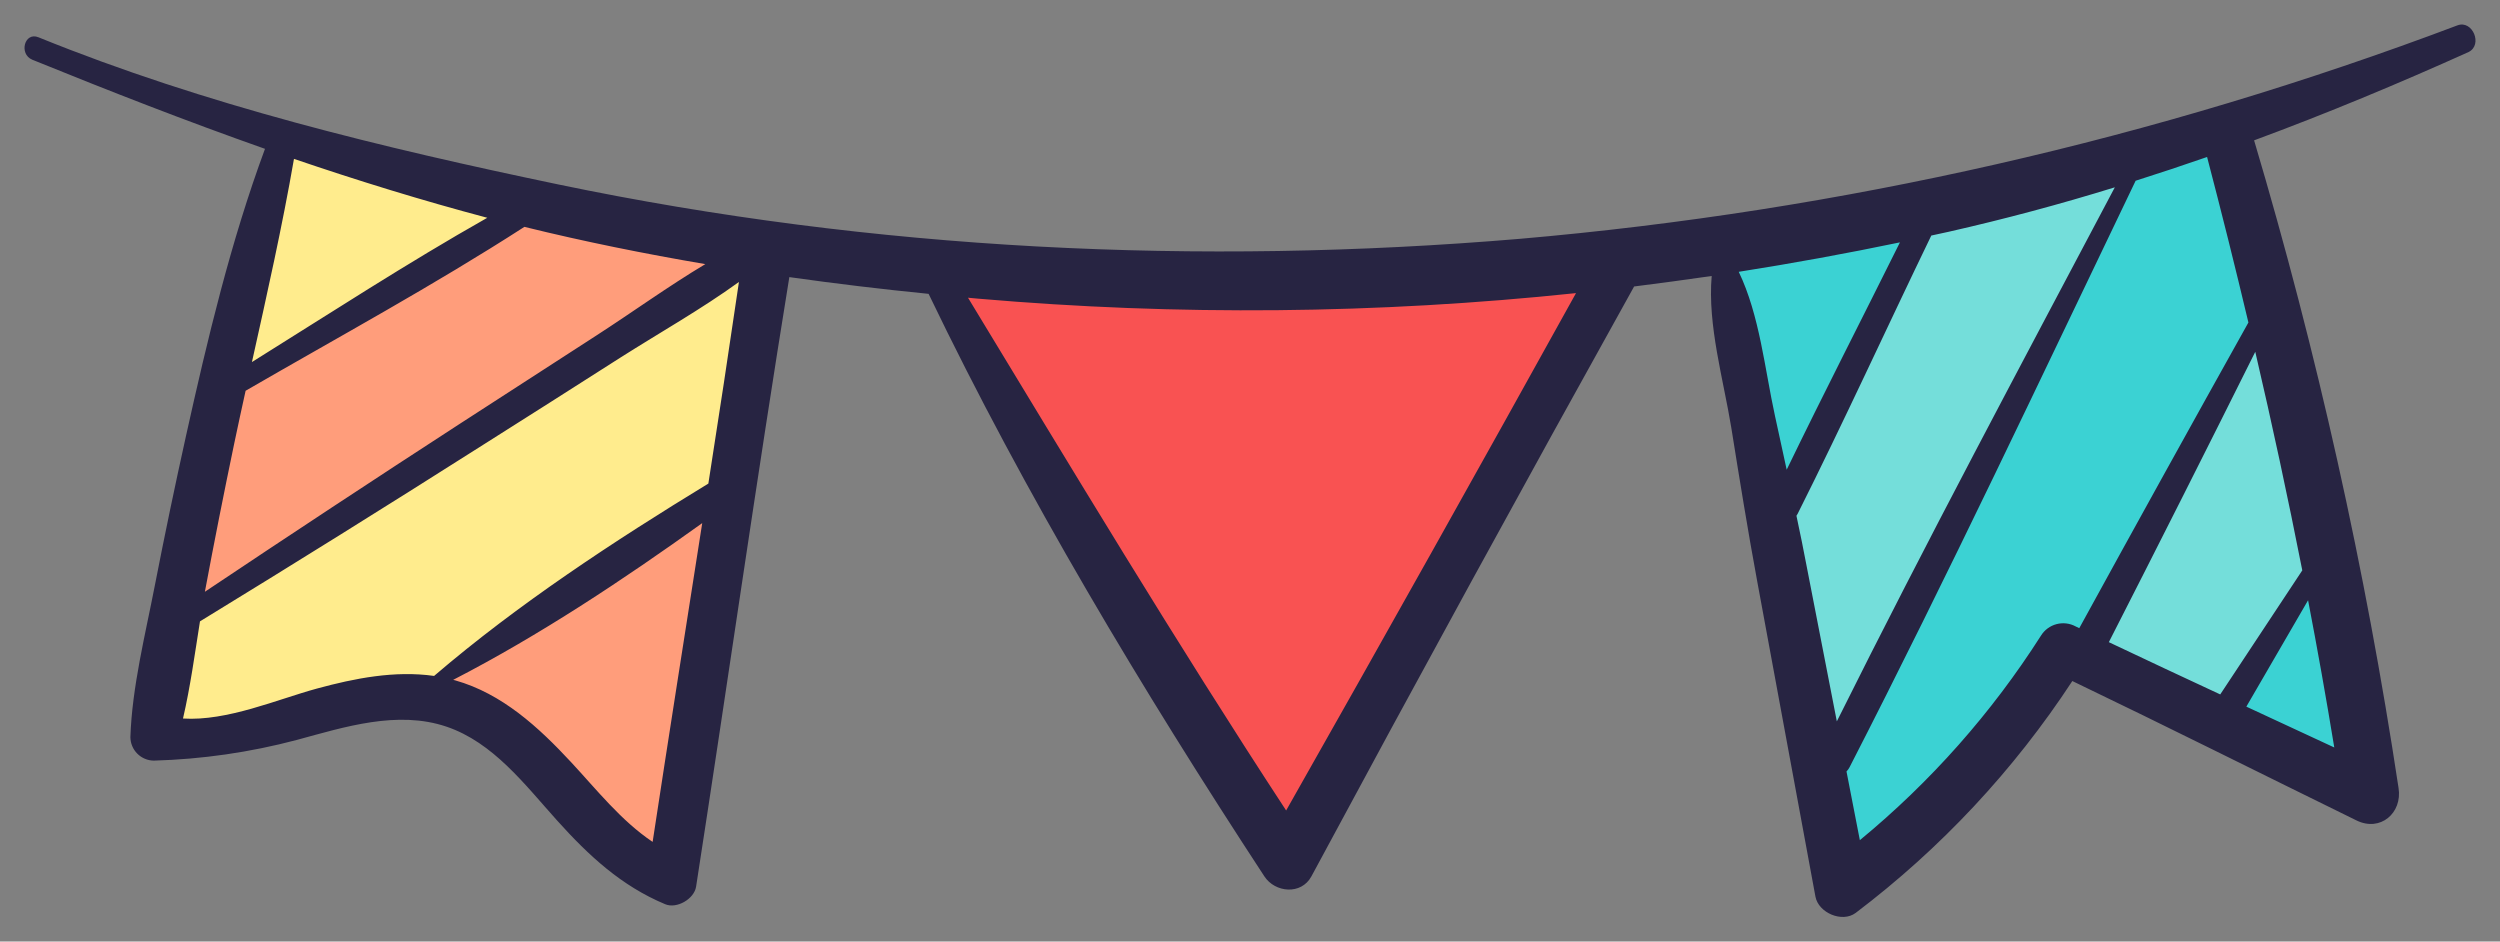 <svg xmlns="http://www.w3.org/2000/svg" xmlns:xlink="http://www.w3.org/1999/xlink" viewBox="0 0 509.45 191.86">
  <rect x="0" y="0" width="509.45" height="191.86" fill="#808080" stroke="none"/>
  <defs>
    <clipPath id="a5cdf049-b234-4865-87bd-cb4aaa8e5640" transform="translate(5 5)">
      <polygon points="53.03 24.34 27.36 145.9 80.71 137.09 130.29 173.58 149.17 45.98 53.03 24.34" fill="none"/>
    </clipPath>
    <clipPath id="a4ad74a2-f1ae-42be-a888-a5c2fecaf416" transform="translate(5 5)">
      <path d="M101.35,36.92c-.76.25-61.91,37.25-61.91,37.25l-7,46.81L149.17,46Z" fill="none"/>
    </clipPath>
    <clipPath id="f428f48c-e310-400a-9e2d-2735a6c98e9c" transform="translate(5 5)">
      <polygon points="143.13 96.57 80.71 137.09 99.33 143.88 130.29 173.58 143.13 96.57" fill="none"/>
    </clipPath>
    <clipPath id="ee4f7135-ee3d-4c63-94e4-e00c36126e2c" transform="translate(5 5)">
      <polygon points="187.93 50.26 272.24 54.03 323.83 48.75 258.39 168.04 187.93 50.26" fill="none"/>
    </clipPath>
    <clipPath id="a44c8baa-4e5a-4c2e-bf0a-4b7a87a9d5aa" transform="translate(5 5)">
      <path d="M448.16,21.32,384.27,36.67l-39.8,9.56,26.17,126.59,44.55-43.28,62.66,23.9Z" fill="none"/>
    </clipPath>
    <clipPath id="bcc7871d-9419-4810-ac78-de37122849f9" transform="translate(5 5)">
      <polygon points="384.27 36.67 384.73 44.47 354.53 100.09 368.38 148.16 430.29 28.62 384.27 36.67" fill="none"/>
    </clipPath>
    <clipPath id="fa7e9017-1d52-4915-bc61-873e69eaea63" transform="translate(5 5)">
      <polygon points="457.72 59.82 419.97 128.03 449.67 141.62 469.04 104.37 457.72 59.82" fill="none"/>
    </clipPath>
    <clipPath id="a3b58f22-8541-4038-8f19-6ebcaf7e9983" transform="translate(5 5)">
      <path d="M454.58,66.69q5.18,22.2,9.58,44.54l-16.72,25.28q-11.37-5.28-22.7-10.65Q439.8,96.34,454.58,66.69ZM452.76,139l12.58-21.68q2.87,14.94,5.34,30Zm-34.05-16-.7-.33a5.33,5.33,0,0,0-7.1,1.86A177.91,177.91,0,0,1,374,166.21q-1.36-7-2.72-14a3.71,3.71,0,0,0,.61-.84C392.14,111.92,411,71.79,430.2,31.83q7.31-2.32,14.56-4.84,4.41,16.84,8.42,33.73Q435.83,91.79,418.72,123Zm-49.4,19q-3.06-15.68-6.1-31.36-1-5.28-2.13-10.54a3.32,3.32,0,0,0,.23-.37C370.71,81,379.43,61.89,388.56,43c1.19-.27,2.39-.51,3.59-.78q17.06-3.87,33.81-9.05C406.85,69.31,387.54,105.39,369.31,142ZM356.7,79.73c-2.07-9.47-3.12-20.5-7.38-29.34q16.5-2.6,32.85-6c-7.68,15.46-15.56,30.8-23.08,46.33Q357.91,85.21,356.7,79.73Zm-99.61,80.43c-22.47-34.32-43.56-69.43-64.83-104.49l2.16.2a638.07,638.07,0,0,0,121.74-1.14Q286.88,107.59,257.09,160.16ZM139.35,93.54c-19.21,11.72-38.76,24.53-55.89,39.2-8-1.13-16.14.47-23.86,2.57-8.11,2.21-18.3,6.68-27.31,6.11,1.5-6.46,2.41-13.21,3.46-19.8q28.66-17.53,57-35.53Q107.14,77,121.49,67.83c8-5.08,16.4-9.81,24.09-15.37Q142.57,73,139.35,93.54Zm-11.39,73c-6.38-4.28-11.4-10.65-16.56-16.2-6.6-7.11-14.07-14-23.65-16.7l-.4-.1C105,124.44,122,113.14,138.1,101.6,134.72,123.24,131.29,144.87,128,166.52ZM42.73,85.38Q43.86,80,45.05,74.63c19-11,38.39-21.52,56.81-33.4,12.17,3,24.48,5.48,36.87,7.59-7.6,4.55-14.9,9.84-22.28,14.6q-13.86,8.94-27.7,17.91-26.11,16.94-52,34.26Q39.58,100.46,42.73,85.38Zm12.18-58c13,4.43,26.05,8.46,39.39,12C78,48.6,62.23,58.86,46.34,68.78,49.4,55,52.5,41.25,54.91,27.36ZM495.77.17a716,716,0,0,1-191.08,43.5C239.24,49.18,173.2,46,108.84,32.6c-35.87-7.49-72-16.2-106-30C0,1.43-1.22,6,1.58,7.17,17.34,13.57,33.1,19.73,49,25.33,42,44.27,37.29,64.07,32.92,83.75q-3.37,15.19-6.35,30.47c-1.95,10.08-4.66,20.76-5,31A4.83,4.83,0,0,0,26.34,150a127.8,127.8,0,0,0,29.12-4.21c9.76-2.64,20.51-6.1,30.53-2.71,9.52,3.22,16,11.85,22.5,19.08s13.13,13.37,22.06,17.1c2.36,1,5.92-1.08,6.3-3.58,6.41-41.39,12.29-82.86,19-124.21q14.16,2,28.38,3.41c19.79,41.14,43.44,80.53,68.42,118.7,2.19,3.34,7.52,3.84,9.59,0Q294.69,113.26,328,53.38q7.92-1,15.81-2.14c-.87,10,2.4,21.13,4,30.95,1.67,10.43,3.35,20.85,5.27,31.24q5.93,32.13,11.87,64.28c.61,3.29,5.43,5.39,8.19,3.33a189.5,189.5,0,0,0,44.16-47.26c19.38,9.31,38.61,18.95,57.91,28.41,4.86,2.39,9.36-1.52,8.57-6.59a973.9,973.9,0,0,0-29.44-132c14.8-5.47,29.38-11.54,43.71-18C501,4.16,498.87-1,495.77.17Z" fill="none"/>
    </clipPath>
  </defs>
  <g id="bb92ad61-8177-40e1-857c-918bef923376" data-name="Layer 2">
    <g id="acdb9b20-37a1-4d74-9962-452fb3b1b36c" data-name="Layer 1">
      <g>
        <g clip-path="url(#a5cdf049-b234-4865-87bd-cb4aaa8e5640)">
          <rect x="27.36" y="24.34" width="131.81" height="159.24" fill="#ffec8d"/>
        </g>
        <g clip-path="url(#a4ad74a2-f1ae-42be-a888-a5c2fecaf416)">
          <rect x="32.39" y="36.92" width="126.78" height="94.06" fill="#ff9d7b"/>
        </g>
        <g clip-path="url(#f428f48c-e310-400a-9e2d-2735a6c98e9c)">
          <rect x="80.71" y="96.57" width="72.42" height="87.01" fill="#ff9d7b"/>
        </g>
        <g clip-path="url(#ee4f7135-ee3d-4c63-94e4-e00c36126e2c)">
          <rect x="187.92" y="48.75" width="145.9" height="129.29" fill="#f95252"/>
        </g>
        <g clip-path="url(#a44c8baa-4e5a-4c2e-bf0a-4b7a87a9d5aa)">
          <rect x="344.47" y="21.32" width="143.39" height="161.51" fill="#3bd2d3"/>
        </g>
        <g clip-path="url(#bcc7871d-9419-4810-ac78-de37122849f9)">
          <rect x="354.53" y="28.62" width="85.75" height="129.54" fill="#74deda"/>
        </g>
        <g clip-path="url(#fa7e9017-1d52-4915-bc61-873e69eaea63)">
          <rect x="419.97" y="59.82" width="59.08" height="91.79" fill="#74deda"/>
        </g>
        <g clip-path="url(#a3b58f22-8541-4038-8f19-6ebcaf7e9983)">
          <rect width="509.45" height="191.86" fill="#272442"/>
        </g>
      </g>
    </g>
  </g>
</svg>
